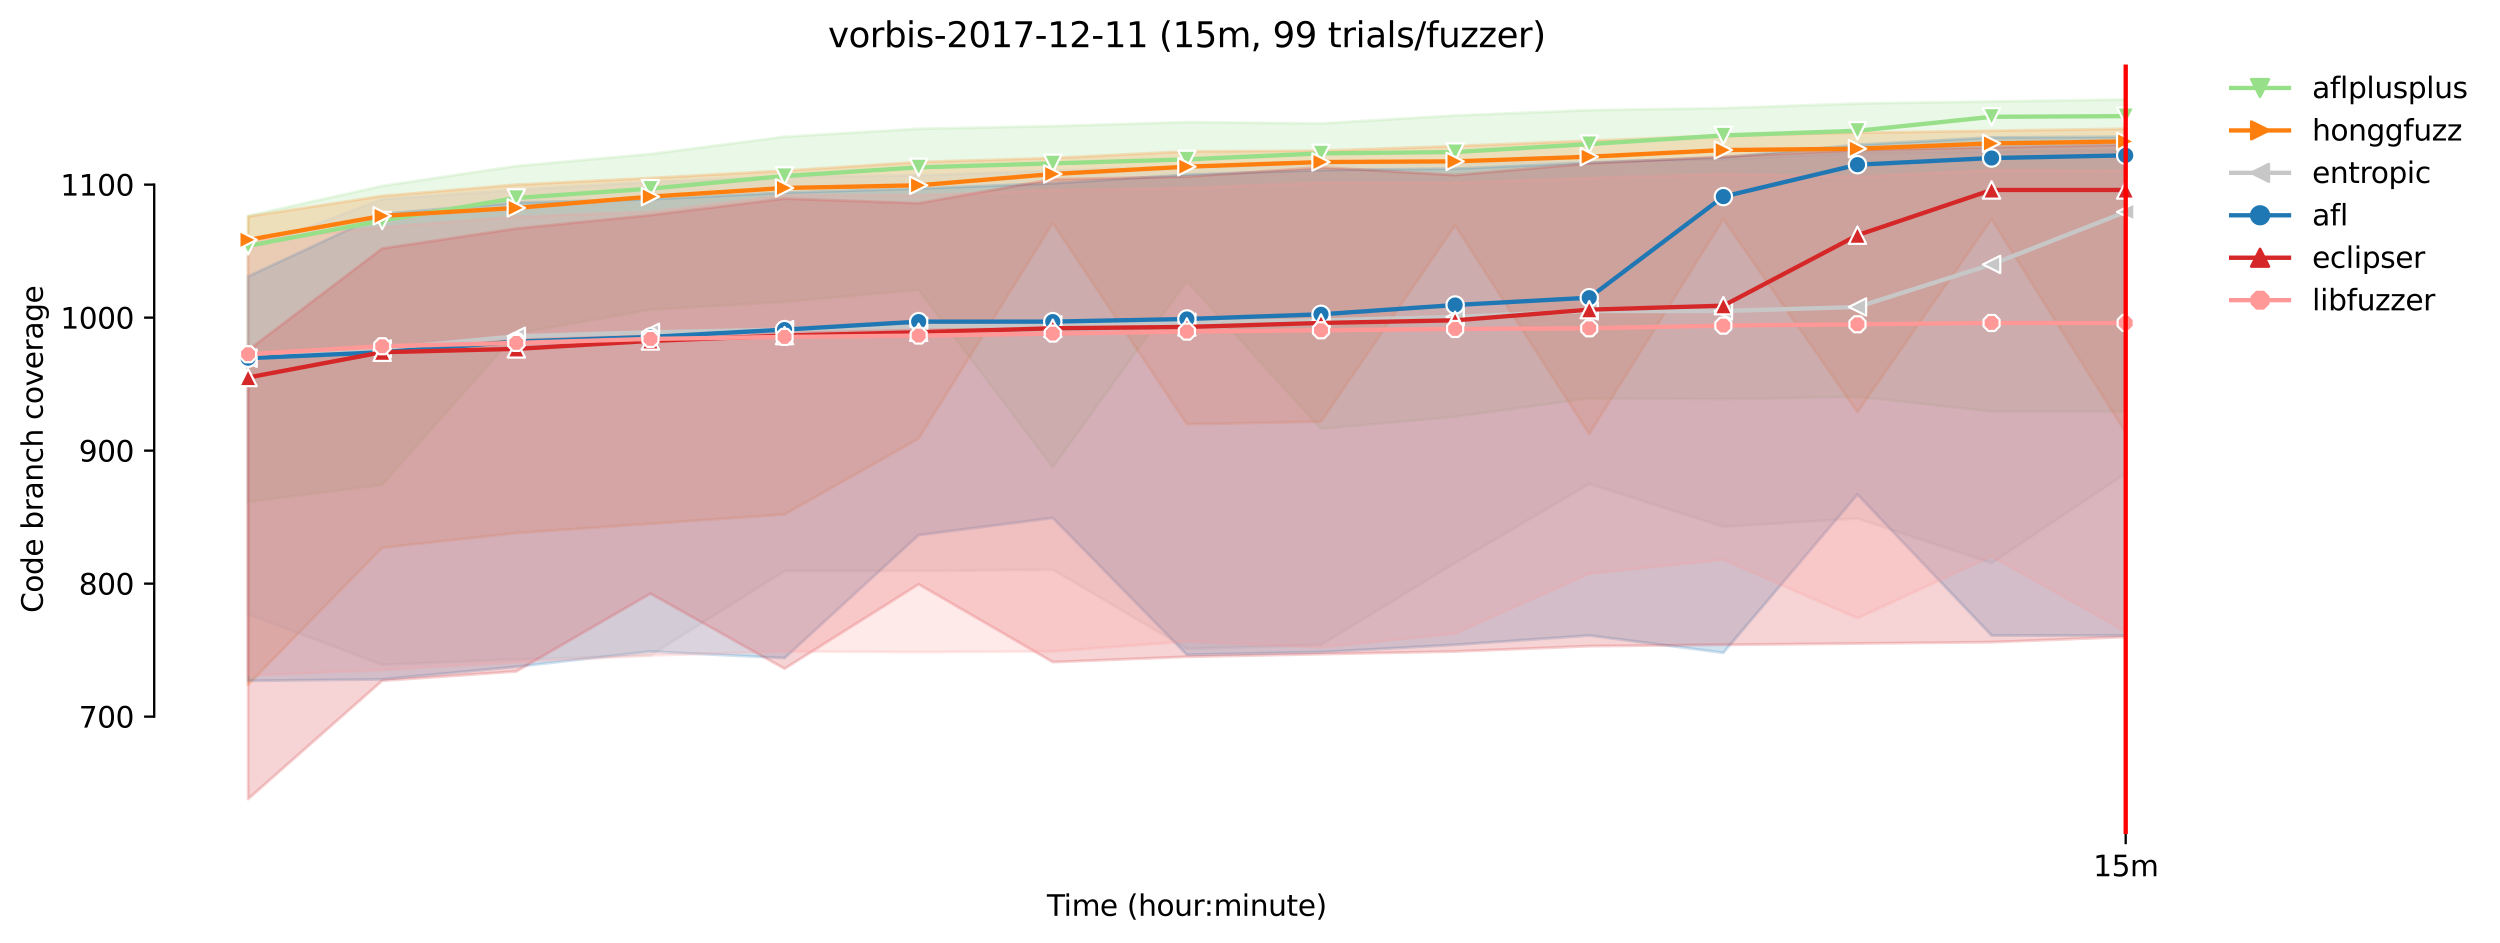 <?xml version="1.0" encoding="utf-8" standalone="no"?>
<!DOCTYPE svg PUBLIC "-//W3C//DTD SVG 1.1//EN"
  "http://www.w3.org/Graphics/SVG/1.1/DTD/svg11.dtd">
<svg height="325.986pt" version="1.1" viewBox="0 0 864.542 325.986" width="864.542pt" xmlns="http://www.w3.org/2000/svg" xmlns:xlink="http://www.w3.org/1999/xlink">
 <defs>
  <style type="text/css">*{stroke-linecap:butt;stroke-linejoin:round;}</style>
 </defs>
 <g id="figure_1">
  <g id="patch_1">
   <path d="M 0 325.986 
L 864.542 325.986 
L 864.542 0 
L 0 0 
z
" style="fill:#ffffff;"/>
  </g>
  <g id="axes_1">
   <g id="patch_2">
    <path d="M 53.328 288.43 
L 767.568 288.43 
L 767.568 22.318 
L 53.328 22.318 
z
" style="fill:#ffffff;"/>
   </g>
   <g id="PolyCollection_1">
    <defs>
     <path d="M 85.794 -251.335 
L 85.794 -152.445 
L 132.173 -158.424 
L 178.552 -210.706 
L 224.931 -218.904 
L 271.31 -221.664 
L 317.69 -225.803 
L 364.069 -164.403 
L 410.448 -228.793 
L 456.827 -177.701 
L 503.207 -181.875 
L 549.586 -188.222 
L 595.965 -187.963 
L 642.344 -188.779 
L 688.723 -183.72 
L 735.103 -183.72 
L 735.103 -291.572 
L 735.103 -291.572 
L 688.723 -290.888 
L 642.344 -290.192 
L 595.965 -288.583 
L 549.586 -287.893 
L 503.207 -286.053 
L 456.827 -283.294 
L 410.448 -283.754 
L 364.069 -282.374 
L 317.69 -281.454 
L 271.31 -278.694 
L 224.931 -272.715 
L 178.552 -268.576 
L 132.173 -261.677 
L 85.794 -251.335 
z
" id="mf3a2b32c6c" style="stroke:#98df8a;stroke-opacity:0.2;"/>
    </defs>
    <g clip-path="url(#pe1bb341160)">
     <use style="fill:#98df8a;fill-opacity:0.2;stroke:#98df8a;stroke-opacity:0.2;" x="0" xlink:href="#mf3a2b32c6c" y="325.986"/>
    </g>
   </g>
   <g id="PolyCollection_2">
    <defs>
     <path d="M 85.794 -251.099 
L 85.794 -89.206 
L 132.173 -136.578 
L 178.552 -141.637 
L 224.931 -144.857 
L 271.31 -148.076 
L 317.69 -174.292 
L 364.069 -248.799 
L 410.448 -179.265 
L 456.827 -180.167 
L 503.207 -248.046 
L 549.586 -175.901 
L 595.965 -250.179 
L 642.344 -183.49 
L 688.723 -250.179 
L 735.103 -176.361 
L 735.103 -281.454 
L 735.103 -281.454 
L 688.723 -280.77 
L 642.344 -280.074 
L 595.965 -279.154 
L 549.586 -277.315 
L 503.207 -275.475 
L 456.827 -273.865 
L 410.448 -273.635 
L 364.069 -271.341 
L 317.69 -269.956 
L 271.31 -266.972 
L 224.931 -264.437 
L 178.552 -262.137 
L 132.173 -258.228 
L 85.794 -251.099 
z
" id="ma5b1dfdbda" style="stroke:#ff7f0e;stroke-opacity:0.2;"/>
    </defs>
    <g clip-path="url(#pe1bb341160)">
     <use style="fill:#ff7f0e;fill-opacity:0.2;stroke:#ff7f0e;stroke-opacity:0.2;" x="0" xlink:href="#ma5b1dfdbda" y="325.986"/>
    </g>
   </g>
   <g id="PolyCollection_3">
    <defs>
     <path d="M 85.794 -239.601 
L 85.794 -113.576 
L 132.173 -96.105 
L 178.552 -97.944 
L 224.931 -99.324 
L 271.31 -128.529 
L 317.69 -128.529 
L 364.069 -128.989 
L 410.448 -101.624 
L 456.827 -103.003 
L 503.207 -131.289 
L 549.586 -158.654 
L 595.965 -143.845 
L 642.344 -146.696 
L 688.723 -131.289 
L 735.103 -162.242 
L 735.103 -274.095 
L 735.103 -274.095 
L 688.723 -273.635 
L 642.344 -273.181 
L 595.965 -270.876 
L 549.586 -270.427 
L 503.207 -269.496 
L 456.827 -269.737 
L 410.448 -268.576 
L 364.069 -266.989 
L 317.69 -265.357 
L 271.31 -264.897 
L 224.931 -263.057 
L 178.552 -260.297 
L 132.173 -257.078 
L 85.794 -239.601 
z
" id="m44fd3ae2b3" style="stroke:#c7c7c7;stroke-opacity:0.2;"/>
    </defs>
    <g clip-path="url(#pe1bb341160)">
     <use style="fill:#c7c7c7;fill-opacity:0.2;stroke:#c7c7c7;stroke-opacity:0.2;" x="0" xlink:href="#m44fd3ae2b3" y="325.986"/>
    </g>
   </g>
   <g id="PolyCollection_4">
    <defs>
     <path d="M 85.794 -230.402 
L 85.794 -90.551 
L 132.173 -91.045 
L 178.552 -95.415 
L 224.931 -100.704 
L 271.31 -98.404 
L 317.69 -140.947 
L 364.069 -146.869 
L 410.448 -99.554 
L 456.827 -100.474 
L 503.207 -103.003 
L 549.586 -106.223 
L 595.965 -100.244 
L 642.344 -154.975 
L 688.723 -106.223 
L 735.103 -106.223 
L 735.103 -278.694 
L 735.103 -278.694 
L 688.723 -278.464 
L 642.344 -275.935 
L 595.965 -271.566 
L 549.586 -269.726 
L 503.207 -267.656 
L 456.827 -267.196 
L 410.448 -265.587 
L 364.069 -262.597 
L 317.69 -260.763 
L 271.31 -259.378 
L 224.931 -257.078 
L 178.552 -255.928 
L 132.173 -252.019 
L 85.794 -230.402 
z
" id="ma1d139163c" style="stroke:#1f77b4;stroke-opacity:0.2;"/>
    </defs>
    <g clip-path="url(#pe1bb341160)">
     <use style="fill:#1f77b4;fill-opacity:0.2;stroke:#1f77b4;stroke-opacity:0.2;" x="0" xlink:href="#ma1d139163c" y="325.986"/>
    </g>
   </g>
   <g id="PolyCollection_5">
    <defs>
     <path d="M 85.794 -204.877 
L 85.794 -49.652 
L 132.173 -90.585 
L 178.552 -93.805 
L 224.931 -120.699 
L 271.31 -94.725 
L 317.69 -123.913 
L 364.069 -97.024 
L 410.448 -98.864 
L 456.827 -99.784 
L 503.207 -100.704 
L 549.586 -102.544 
L 595.965 -103.003 
L 642.344 -103.463 
L 688.723 -103.923 
L 735.103 -105.717 
L 735.103 -275.935 
L 735.103 -275.935 
L 688.723 -275.015 
L 642.344 -274.095 
L 595.965 -271.807 
L 549.586 -269.496 
L 503.207 -265.426 
L 456.827 -268.116 
L 410.448 -264.897 
L 364.069 -263.988 
L 317.69 -255.698 
L 271.31 -257.308 
L 224.931 -251.582 
L 178.552 -246.96 
L 132.173 -240.061 
L 85.794 -204.877 
z
" id="m0871e6862f" style="stroke:#d62728;stroke-opacity:0.2;"/>
    </defs>
    <g clip-path="url(#pe1bb341160)">
     <use style="fill:#d62728;fill-opacity:0.2;stroke:#d62728;stroke-opacity:0.2;" x="0" xlink:href="#m0871e6862f" y="325.986"/>
    </g>
   </g>
   <g id="PolyCollection_6">
    <defs>
     <path d="M 85.794 -242.82 
L 85.794 -92.425 
L 132.173 -94.265 
L 178.552 -97.024 
L 224.931 -99.324 
L 271.31 -100.687 
L 317.69 -100.474 
L 364.069 -100.704 
L 410.448 -104.153 
L 456.827 -102.084 
L 503.207 -106.913 
L 549.586 -127.609 
L 595.965 -132.439 
L 642.344 -112.202 
L 688.723 -133.588 
L 735.103 -107.603 
L 735.103 -266.966 
L 735.103 -266.966 
L 688.723 -267.202 
L 642.344 -264.897 
L 595.965 -265.817 
L 549.586 -264.437 
L 503.207 -262.827 
L 456.827 -262.827 
L 410.448 -260.987 
L 364.069 -260.297 
L 317.69 -258.463 
L 271.31 -258.458 
L 224.931 -252.709 
L 178.552 -251.099 
L 132.173 -247.42 
L 85.794 -242.82 
z
" id="m44ebba0567" style="stroke:#ff9896;stroke-opacity:0.2;"/>
    </defs>
    <g clip-path="url(#pe1bb341160)">
     <use style="fill:#ff9896;fill-opacity:0.2;stroke:#ff9896;stroke-opacity:0.2;" x="0" xlink:href="#m44ebba0567" y="325.986"/>
    </g>
   </g>
   <g id="matplotlib.axis_1">
    <g id="xtick_1">
     <g id="line2d_1">
      <defs>
       <path d="M 0 0 
L 0 3.5 
" id="m8e5552053b" style="stroke:#000000;stroke-width:0.8;"/>
      </defs>
      <g>
       <use style="stroke:#000000;stroke-width:0.8;" x="735.103" xlink:href="#m8e5552053b" y="288.43"/>
      </g>
     </g>
     <g id="text_1">
      <!-- 15m -->
      <g transform="translate(723.87 303.029)scale(0.1 -0.1)">
       <defs>
        <path d="M 794 531 
L 1825 531 
L 1825 4091 
L 703 3866 
L 703 4441 
L 1819 4666 
L 2450 4666 
L 2450 531 
L 3481 531 
L 3481 0 
L 794 0 
L 794 531 
z
" id="DejaVuSans-31" transform="scale(0.016)"/>
        <path d="M 691 4666 
L 3169 4666 
L 3169 4134 
L 1269 4134 
L 1269 2991 
Q 1406 3038 1543 3061 
Q 1681 3084 1819 3084 
Q 2600 3084 3056 2656 
Q 3513 2228 3513 1497 
Q 3513 744 3044 326 
Q 2575 -91 1722 -91 
Q 1428 -91 1123 -41 
Q 819 9 494 109 
L 494 744 
Q 775 591 1075 516 
Q 1375 441 1709 441 
Q 2250 441 2565 725 
Q 2881 1009 2881 1497 
Q 2881 1984 2565 2268 
Q 2250 2553 1709 2553 
Q 1456 2553 1204 2497 
Q 953 2441 691 2322 
L 691 4666 
z
" id="DejaVuSans-35" transform="scale(0.016)"/>
        <path d="M 3328 2828 
Q 3544 3216 3844 3400 
Q 4144 3584 4550 3584 
Q 5097 3584 5394 3201 
Q 5691 2819 5691 2113 
L 5691 0 
L 5113 0 
L 5113 2094 
Q 5113 2597 4934 2840 
Q 4756 3084 4391 3084 
Q 3944 3084 3684 2787 
Q 3425 2491 3425 1978 
L 3425 0 
L 2847 0 
L 2847 2094 
Q 2847 2600 2669 2842 
Q 2491 3084 2119 3084 
Q 1678 3084 1418 2786 
Q 1159 2488 1159 1978 
L 1159 0 
L 581 0 
L 581 3500 
L 1159 3500 
L 1159 2956 
Q 1356 3278 1631 3431 
Q 1906 3584 2284 3584 
Q 2666 3584 2933 3390 
Q 3200 3197 3328 2828 
z
" id="DejaVuSans-6d" transform="scale(0.016)"/>
       </defs>
       <use xlink:href="#DejaVuSans-31"/>
       <use x="63.623" xlink:href="#DejaVuSans-35"/>
       <use x="127.246" xlink:href="#DejaVuSans-6d"/>
      </g>
     </g>
    </g>
    <g id="text_2">
     <!-- Time (hour:minute) -->
     <g transform="translate(362.041 316.707)scale(0.1 -0.1)">
      <defs>
       <path d="M -19 4666 
L 3928 4666 
L 3928 4134 
L 2272 4134 
L 2272 0 
L 1638 0 
L 1638 4134 
L -19 4134 
L -19 4666 
z
" id="DejaVuSans-54" transform="scale(0.016)"/>
       <path d="M 603 3500 
L 1178 3500 
L 1178 0 
L 603 0 
L 603 3500 
z
M 603 4863 
L 1178 4863 
L 1178 4134 
L 603 4134 
L 603 4863 
z
" id="DejaVuSans-69" transform="scale(0.016)"/>
       <path d="M 3597 1894 
L 3597 1613 
L 953 1613 
Q 991 1019 1311 708 
Q 1631 397 2203 397 
Q 2534 397 2845 478 
Q 3156 559 3463 722 
L 3463 178 
Q 3153 47 2828 -22 
Q 2503 -91 2169 -91 
Q 1331 -91 842 396 
Q 353 884 353 1716 
Q 353 2575 817 3079 
Q 1281 3584 2069 3584 
Q 2775 3584 3186 3129 
Q 3597 2675 3597 1894 
z
M 3022 2063 
Q 3016 2534 2758 2815 
Q 2500 3097 2075 3097 
Q 1594 3097 1305 2825 
Q 1016 2553 972 2059 
L 3022 2063 
z
" id="DejaVuSans-65" transform="scale(0.016)"/>
       <path id="DejaVuSans-20" transform="scale(0.016)"/>
       <path d="M 1984 4856 
Q 1566 4138 1362 3434 
Q 1159 2731 1159 2009 
Q 1159 1288 1364 580 
Q 1569 -128 1984 -844 
L 1484 -844 
Q 1016 -109 783 600 
Q 550 1309 550 2009 
Q 550 2706 781 3412 
Q 1013 4119 1484 4856 
L 1984 4856 
z
" id="DejaVuSans-28" transform="scale(0.016)"/>
       <path d="M 3513 2113 
L 3513 0 
L 2938 0 
L 2938 2094 
Q 2938 2591 2744 2837 
Q 2550 3084 2163 3084 
Q 1697 3084 1428 2787 
Q 1159 2491 1159 1978 
L 1159 0 
L 581 0 
L 581 4863 
L 1159 4863 
L 1159 2956 
Q 1366 3272 1645 3428 
Q 1925 3584 2291 3584 
Q 2894 3584 3203 3211 
Q 3513 2838 3513 2113 
z
" id="DejaVuSans-68" transform="scale(0.016)"/>
       <path d="M 1959 3097 
Q 1497 3097 1228 2736 
Q 959 2375 959 1747 
Q 959 1119 1226 758 
Q 1494 397 1959 397 
Q 2419 397 2687 759 
Q 2956 1122 2956 1747 
Q 2956 2369 2687 2733 
Q 2419 3097 1959 3097 
z
M 1959 3584 
Q 2709 3584 3137 3096 
Q 3566 2609 3566 1747 
Q 3566 888 3137 398 
Q 2709 -91 1959 -91 
Q 1206 -91 779 398 
Q 353 888 353 1747 
Q 353 2609 779 3096 
Q 1206 3584 1959 3584 
z
" id="DejaVuSans-6f" transform="scale(0.016)"/>
       <path d="M 544 1381 
L 544 3500 
L 1119 3500 
L 1119 1403 
Q 1119 906 1312 657 
Q 1506 409 1894 409 
Q 2359 409 2629 706 
Q 2900 1003 2900 1516 
L 2900 3500 
L 3475 3500 
L 3475 0 
L 2900 0 
L 2900 538 
Q 2691 219 2414 64 
Q 2138 -91 1772 -91 
Q 1169 -91 856 284 
Q 544 659 544 1381 
z
M 1991 3584 
L 1991 3584 
z
" id="DejaVuSans-75" transform="scale(0.016)"/>
       <path d="M 2631 2963 
Q 2534 3019 2420 3045 
Q 2306 3072 2169 3072 
Q 1681 3072 1420 2755 
Q 1159 2438 1159 1844 
L 1159 0 
L 581 0 
L 581 3500 
L 1159 3500 
L 1159 2956 
Q 1341 3275 1631 3429 
Q 1922 3584 2338 3584 
Q 2397 3584 2469 3576 
Q 2541 3569 2628 3553 
L 2631 2963 
z
" id="DejaVuSans-72" transform="scale(0.016)"/>
       <path d="M 750 794 
L 1409 794 
L 1409 0 
L 750 0 
L 750 794 
z
M 750 3309 
L 1409 3309 
L 1409 2516 
L 750 2516 
L 750 3309 
z
" id="DejaVuSans-3a" transform="scale(0.016)"/>
       <path d="M 3513 2113 
L 3513 0 
L 2938 0 
L 2938 2094 
Q 2938 2591 2744 2837 
Q 2550 3084 2163 3084 
Q 1697 3084 1428 2787 
Q 1159 2491 1159 1978 
L 1159 0 
L 581 0 
L 581 3500 
L 1159 3500 
L 1159 2956 
Q 1366 3272 1645 3428 
Q 1925 3584 2291 3584 
Q 2894 3584 3203 3211 
Q 3513 2838 3513 2113 
z
" id="DejaVuSans-6e" transform="scale(0.016)"/>
       <path d="M 1172 4494 
L 1172 3500 
L 2356 3500 
L 2356 3053 
L 1172 3053 
L 1172 1153 
Q 1172 725 1289 603 
Q 1406 481 1766 481 
L 2356 481 
L 2356 0 
L 1766 0 
Q 1100 0 847 248 
Q 594 497 594 1153 
L 594 3053 
L 172 3053 
L 172 3500 
L 594 3500 
L 594 4494 
L 1172 4494 
z
" id="DejaVuSans-74" transform="scale(0.016)"/>
       <path d="M 513 4856 
L 1013 4856 
Q 1481 4119 1714 3412 
Q 1947 2706 1947 2009 
Q 1947 1309 1714 600 
Q 1481 -109 1013 -844 
L 513 -844 
Q 928 -128 1133 580 
Q 1338 1288 1338 2009 
Q 1338 2731 1133 3434 
Q 928 4138 513 4856 
z
" id="DejaVuSans-29" transform="scale(0.016)"/>
      </defs>
      <use xlink:href="#DejaVuSans-54"/>
      <use x="57.959" xlink:href="#DejaVuSans-69"/>
      <use x="85.742" xlink:href="#DejaVuSans-6d"/>
      <use x="183.154" xlink:href="#DejaVuSans-65"/>
      <use x="244.678" xlink:href="#DejaVuSans-20"/>
      <use x="276.465" xlink:href="#DejaVuSans-28"/>
      <use x="315.479" xlink:href="#DejaVuSans-68"/>
      <use x="378.857" xlink:href="#DejaVuSans-6f"/>
      <use x="440.039" xlink:href="#DejaVuSans-75"/>
      <use x="503.418" xlink:href="#DejaVuSans-72"/>
      <use x="542.781" xlink:href="#DejaVuSans-3a"/>
      <use x="576.473" xlink:href="#DejaVuSans-6d"/>
      <use x="673.885" xlink:href="#DejaVuSans-69"/>
      <use x="701.668" xlink:href="#DejaVuSans-6e"/>
      <use x="765.047" xlink:href="#DejaVuSans-75"/>
      <use x="828.426" xlink:href="#DejaVuSans-74"/>
      <use x="867.635" xlink:href="#DejaVuSans-65"/>
      <use x="929.158" xlink:href="#DejaVuSans-29"/>
     </g>
    </g>
   </g>
   <g id="matplotlib.axis_2">
    <g id="ytick_1">
     <g id="line2d_2">
      <defs>
       <path d="M 0 0 
L -3.5 0 
" id="mb75787a43d" style="stroke:#000000;stroke-width:0.8;"/>
      </defs>
      <g>
       <use style="stroke:#000000;stroke-width:0.8;" x="53.328" xlink:href="#mb75787a43d" y="247.819"/>
      </g>
     </g>
     <g id="text_3">
      <!-- 700 -->
      <g transform="translate(27.241 251.618)scale(0.1 -0.1)">
       <defs>
        <path d="M 525 4666 
L 3525 4666 
L 3525 4397 
L 1831 0 
L 1172 0 
L 2766 4134 
L 525 4134 
L 525 4666 
z
" id="DejaVuSans-37" transform="scale(0.016)"/>
        <path d="M 2034 4250 
Q 1547 4250 1301 3770 
Q 1056 3291 1056 2328 
Q 1056 1369 1301 889 
Q 1547 409 2034 409 
Q 2525 409 2770 889 
Q 3016 1369 3016 2328 
Q 3016 3291 2770 3770 
Q 2525 4250 2034 4250 
z
M 2034 4750 
Q 2819 4750 3233 4129 
Q 3647 3509 3647 2328 
Q 3647 1150 3233 529 
Q 2819 -91 2034 -91 
Q 1250 -91 836 529 
Q 422 1150 422 2328 
Q 422 3509 836 4129 
Q 1250 4750 2034 4750 
z
" id="DejaVuSans-30" transform="scale(0.016)"/>
       </defs>
       <use xlink:href="#DejaVuSans-37"/>
       <use x="63.623" xlink:href="#DejaVuSans-30"/>
       <use x="127.246" xlink:href="#DejaVuSans-30"/>
      </g>
     </g>
    </g>
    <g id="ytick_2">
     <g id="line2d_3">
      <g>
       <use style="stroke:#000000;stroke-width:0.8;" x="53.328" xlink:href="#mb75787a43d" y="201.826"/>
      </g>
     </g>
     <g id="text_4">
      <!-- 800 -->
      <g transform="translate(27.241 205.626)scale(0.1 -0.1)">
       <defs>
        <path d="M 2034 2216 
Q 1584 2216 1326 1975 
Q 1069 1734 1069 1313 
Q 1069 891 1326 650 
Q 1584 409 2034 409 
Q 2484 409 2743 651 
Q 3003 894 3003 1313 
Q 3003 1734 2745 1975 
Q 2488 2216 2034 2216 
z
M 1403 2484 
Q 997 2584 770 2862 
Q 544 3141 544 3541 
Q 544 4100 942 4425 
Q 1341 4750 2034 4750 
Q 2731 4750 3128 4425 
Q 3525 4100 3525 3541 
Q 3525 3141 3298 2862 
Q 3072 2584 2669 2484 
Q 3125 2378 3379 2068 
Q 3634 1759 3634 1313 
Q 3634 634 3220 271 
Q 2806 -91 2034 -91 
Q 1263 -91 848 271 
Q 434 634 434 1313 
Q 434 1759 690 2068 
Q 947 2378 1403 2484 
z
M 1172 3481 
Q 1172 3119 1398 2916 
Q 1625 2713 2034 2713 
Q 2441 2713 2670 2916 
Q 2900 3119 2900 3481 
Q 2900 3844 2670 4047 
Q 2441 4250 2034 4250 
Q 1625 4250 1398 4047 
Q 1172 3844 1172 3481 
z
" id="DejaVuSans-38" transform="scale(0.016)"/>
       </defs>
       <use xlink:href="#DejaVuSans-38"/>
       <use x="63.623" xlink:href="#DejaVuSans-30"/>
       <use x="127.246" xlink:href="#DejaVuSans-30"/>
      </g>
     </g>
    </g>
    <g id="ytick_3">
     <g id="line2d_4">
      <g>
       <use style="stroke:#000000;stroke-width:0.8;" x="53.328" xlink:href="#mb75787a43d" y="155.834"/>
      </g>
     </g>
     <g id="text_5">
      <!-- 900 -->
      <g transform="translate(27.241 159.633)scale(0.1 -0.1)">
       <defs>
        <path d="M 703 97 
L 703 672 
Q 941 559 1184 500 
Q 1428 441 1663 441 
Q 2288 441 2617 861 
Q 2947 1281 2994 2138 
Q 2813 1869 2534 1725 
Q 2256 1581 1919 1581 
Q 1219 1581 811 2004 
Q 403 2428 403 3163 
Q 403 3881 828 4315 
Q 1253 4750 1959 4750 
Q 2769 4750 3195 4129 
Q 3622 3509 3622 2328 
Q 3622 1225 3098 567 
Q 2575 -91 1691 -91 
Q 1453 -91 1209 -44 
Q 966 3 703 97 
z
M 1959 2075 
Q 2384 2075 2632 2365 
Q 2881 2656 2881 3163 
Q 2881 3666 2632 3958 
Q 2384 4250 1959 4250 
Q 1534 4250 1286 3958 
Q 1038 3666 1038 3163 
Q 1038 2656 1286 2365 
Q 1534 2075 1959 2075 
z
" id="DejaVuSans-39" transform="scale(0.016)"/>
       </defs>
       <use xlink:href="#DejaVuSans-39"/>
       <use x="63.623" xlink:href="#DejaVuSans-30"/>
       <use x="127.246" xlink:href="#DejaVuSans-30"/>
      </g>
     </g>
    </g>
    <g id="ytick_4">
     <g id="line2d_5">
      <g>
       <use style="stroke:#000000;stroke-width:0.8;" x="53.328" xlink:href="#mb75787a43d" y="109.842"/>
      </g>
     </g>
     <g id="text_6">
      <!-- 1000 -->
      <g transform="translate(20.878 113.641)scale(0.1 -0.1)">
       <use xlink:href="#DejaVuSans-31"/>
       <use x="63.623" xlink:href="#DejaVuSans-30"/>
       <use x="127.246" xlink:href="#DejaVuSans-30"/>
       <use x="190.869" xlink:href="#DejaVuSans-30"/>
      </g>
     </g>
    </g>
    <g id="ytick_5">
     <g id="line2d_6">
      <g>
       <use style="stroke:#000000;stroke-width:0.8;" x="53.328" xlink:href="#mb75787a43d" y="63.849"/>
      </g>
     </g>
     <g id="text_7">
      <!-- 1100 -->
      <g transform="translate(20.878 67.648)scale(0.1 -0.1)">
       <use xlink:href="#DejaVuSans-31"/>
       <use x="63.623" xlink:href="#DejaVuSans-31"/>
       <use x="127.246" xlink:href="#DejaVuSans-30"/>
       <use x="190.869" xlink:href="#DejaVuSans-30"/>
      </g>
     </g>
    </g>
    <g id="text_8">
     <!-- Code branch coverage -->
     <g transform="translate(14.798 211.949)rotate(-90)scale(0.1 -0.1)">
      <defs>
       <path d="M 4122 4306 
L 4122 3641 
Q 3803 3938 3442 4084 
Q 3081 4231 2675 4231 
Q 1875 4231 1450 3742 
Q 1025 3253 1025 2328 
Q 1025 1406 1450 917 
Q 1875 428 2675 428 
Q 3081 428 3442 575 
Q 3803 722 4122 1019 
L 4122 359 
Q 3791 134 3420 21 
Q 3050 -91 2638 -91 
Q 1578 -91 968 557 
Q 359 1206 359 2328 
Q 359 3453 968 4101 
Q 1578 4750 2638 4750 
Q 3056 4750 3426 4639 
Q 3797 4528 4122 4306 
z
" id="DejaVuSans-43" transform="scale(0.016)"/>
       <path d="M 2906 2969 
L 2906 4863 
L 3481 4863 
L 3481 0 
L 2906 0 
L 2906 525 
Q 2725 213 2448 61 
Q 2172 -91 1784 -91 
Q 1150 -91 751 415 
Q 353 922 353 1747 
Q 353 2572 751 3078 
Q 1150 3584 1784 3584 
Q 2172 3584 2448 3432 
Q 2725 3281 2906 2969 
z
M 947 1747 
Q 947 1113 1208 752 
Q 1469 391 1925 391 
Q 2381 391 2643 752 
Q 2906 1113 2906 1747 
Q 2906 2381 2643 2742 
Q 2381 3103 1925 3103 
Q 1469 3103 1208 2742 
Q 947 2381 947 1747 
z
" id="DejaVuSans-64" transform="scale(0.016)"/>
       <path d="M 3116 1747 
Q 3116 2381 2855 2742 
Q 2594 3103 2138 3103 
Q 1681 3103 1420 2742 
Q 1159 2381 1159 1747 
Q 1159 1113 1420 752 
Q 1681 391 2138 391 
Q 2594 391 2855 752 
Q 3116 1113 3116 1747 
z
M 1159 2969 
Q 1341 3281 1617 3432 
Q 1894 3584 2278 3584 
Q 2916 3584 3314 3078 
Q 3713 2572 3713 1747 
Q 3713 922 3314 415 
Q 2916 -91 2278 -91 
Q 1894 -91 1617 61 
Q 1341 213 1159 525 
L 1159 0 
L 581 0 
L 581 4863 
L 1159 4863 
L 1159 2969 
z
" id="DejaVuSans-62" transform="scale(0.016)"/>
       <path d="M 2194 1759 
Q 1497 1759 1228 1600 
Q 959 1441 959 1056 
Q 959 750 1161 570 
Q 1363 391 1709 391 
Q 2188 391 2477 730 
Q 2766 1069 2766 1631 
L 2766 1759 
L 2194 1759 
z
M 3341 1997 
L 3341 0 
L 2766 0 
L 2766 531 
Q 2569 213 2275 61 
Q 1981 -91 1556 -91 
Q 1019 -91 701 211 
Q 384 513 384 1019 
Q 384 1609 779 1909 
Q 1175 2209 1959 2209 
L 2766 2209 
L 2766 2266 
Q 2766 2663 2505 2880 
Q 2244 3097 1772 3097 
Q 1472 3097 1187 3025 
Q 903 2953 641 2809 
L 641 3341 
Q 956 3463 1253 3523 
Q 1550 3584 1831 3584 
Q 2591 3584 2966 3190 
Q 3341 2797 3341 1997 
z
" id="DejaVuSans-61" transform="scale(0.016)"/>
       <path d="M 3122 3366 
L 3122 2828 
Q 2878 2963 2633 3030 
Q 2388 3097 2138 3097 
Q 1578 3097 1268 2742 
Q 959 2388 959 1747 
Q 959 1106 1268 751 
Q 1578 397 2138 397 
Q 2388 397 2633 464 
Q 2878 531 3122 666 
L 3122 134 
Q 2881 22 2623 -34 
Q 2366 -91 2075 -91 
Q 1284 -91 818 406 
Q 353 903 353 1747 
Q 353 2603 823 3093 
Q 1294 3584 2113 3584 
Q 2378 3584 2631 3529 
Q 2884 3475 3122 3366 
z
" id="DejaVuSans-63" transform="scale(0.016)"/>
       <path d="M 191 3500 
L 800 3500 
L 1894 563 
L 2988 3500 
L 3597 3500 
L 2284 0 
L 1503 0 
L 191 3500 
z
" id="DejaVuSans-76" transform="scale(0.016)"/>
       <path d="M 2906 1791 
Q 2906 2416 2648 2759 
Q 2391 3103 1925 3103 
Q 1463 3103 1205 2759 
Q 947 2416 947 1791 
Q 947 1169 1205 825 
Q 1463 481 1925 481 
Q 2391 481 2648 825 
Q 2906 1169 2906 1791 
z
M 3481 434 
Q 3481 -459 3084 -895 
Q 2688 -1331 1869 -1331 
Q 1566 -1331 1297 -1286 
Q 1028 -1241 775 -1147 
L 775 -588 
Q 1028 -725 1275 -790 
Q 1522 -856 1778 -856 
Q 2344 -856 2625 -561 
Q 2906 -266 2906 331 
L 2906 616 
Q 2728 306 2450 153 
Q 2172 0 1784 0 
Q 1141 0 747 490 
Q 353 981 353 1791 
Q 353 2603 747 3093 
Q 1141 3584 1784 3584 
Q 2172 3584 2450 3431 
Q 2728 3278 2906 2969 
L 2906 3500 
L 3481 3500 
L 3481 434 
z
" id="DejaVuSans-67" transform="scale(0.016)"/>
      </defs>
      <use xlink:href="#DejaVuSans-43"/>
      <use x="69.824" xlink:href="#DejaVuSans-6f"/>
      <use x="131.006" xlink:href="#DejaVuSans-64"/>
      <use x="194.482" xlink:href="#DejaVuSans-65"/>
      <use x="256.006" xlink:href="#DejaVuSans-20"/>
      <use x="287.793" xlink:href="#DejaVuSans-62"/>
      <use x="351.27" xlink:href="#DejaVuSans-72"/>
      <use x="392.383" xlink:href="#DejaVuSans-61"/>
      <use x="453.662" xlink:href="#DejaVuSans-6e"/>
      <use x="517.041" xlink:href="#DejaVuSans-63"/>
      <use x="572.021" xlink:href="#DejaVuSans-68"/>
      <use x="635.4" xlink:href="#DejaVuSans-20"/>
      <use x="667.188" xlink:href="#DejaVuSans-63"/>
      <use x="722.168" xlink:href="#DejaVuSans-6f"/>
      <use x="783.35" xlink:href="#DejaVuSans-76"/>
      <use x="842.529" xlink:href="#DejaVuSans-65"/>
      <use x="904.053" xlink:href="#DejaVuSans-72"/>
      <use x="945.166" xlink:href="#DejaVuSans-61"/>
      <use x="1006.445" xlink:href="#DejaVuSans-67"/>
      <use x="1069.922" xlink:href="#DejaVuSans-65"/>
     </g>
    </g>
   </g>
   <g id="line2d_7">
    <path clip-path="url(#pe1bb341160)" d="M 85.794 85.006 
L 132.173 76.267 
L 178.552 68.448 
L 224.931 65.229 
L 271.31 60.86 
L 317.69 57.87 
L 364.069 56.49 
L 410.448 55.111 
L 456.827 53.041 
L 503.207 52.581 
L 549.586 49.822 
L 595.965 46.832 
L 642.344 45.222 
L 688.723 40.393 
L 735.103 40.163 
" style="fill:none;stroke:#98df8a;stroke-linecap:square;stroke-width:1.5;"/>
    <defs>
     <path d="M -0 3 
L 3 -3 
L -3 -3 
z
" id="m4b438c96a9" style="stroke:#ffffff;stroke-linejoin:miter;stroke-width:0.75;"/>
    </defs>
    <g clip-path="url(#pe1bb341160)">
     <use style="fill:#98df8a;stroke:#ffffff;stroke-linejoin:miter;stroke-width:0.75;" x="85.794" xlink:href="#m4b438c96a9" y="85.006"/>
     <use style="fill:#98df8a;stroke:#ffffff;stroke-linejoin:miter;stroke-width:0.75;" x="132.173" xlink:href="#m4b438c96a9" y="76.267"/>
     <use style="fill:#98df8a;stroke:#ffffff;stroke-linejoin:miter;stroke-width:0.75;" x="178.552" xlink:href="#m4b438c96a9" y="68.448"/>
     <use style="fill:#98df8a;stroke:#ffffff;stroke-linejoin:miter;stroke-width:0.75;" x="224.931" xlink:href="#m4b438c96a9" y="65.229"/>
     <use style="fill:#98df8a;stroke:#ffffff;stroke-linejoin:miter;stroke-width:0.75;" x="271.31" xlink:href="#m4b438c96a9" y="60.86"/>
     <use style="fill:#98df8a;stroke:#ffffff;stroke-linejoin:miter;stroke-width:0.75;" x="317.69" xlink:href="#m4b438c96a9" y="57.87"/>
     <use style="fill:#98df8a;stroke:#ffffff;stroke-linejoin:miter;stroke-width:0.75;" x="364.069" xlink:href="#m4b438c96a9" y="56.49"/>
     <use style="fill:#98df8a;stroke:#ffffff;stroke-linejoin:miter;stroke-width:0.75;" x="410.448" xlink:href="#m4b438c96a9" y="55.111"/>
     <use style="fill:#98df8a;stroke:#ffffff;stroke-linejoin:miter;stroke-width:0.75;" x="456.827" xlink:href="#m4b438c96a9" y="53.041"/>
     <use style="fill:#98df8a;stroke:#ffffff;stroke-linejoin:miter;stroke-width:0.75;" x="503.207" xlink:href="#m4b438c96a9" y="52.581"/>
     <use style="fill:#98df8a;stroke:#ffffff;stroke-linejoin:miter;stroke-width:0.75;" x="549.586" xlink:href="#m4b438c96a9" y="49.822"/>
     <use style="fill:#98df8a;stroke:#ffffff;stroke-linejoin:miter;stroke-width:0.75;" x="595.965" xlink:href="#m4b438c96a9" y="46.832"/>
     <use style="fill:#98df8a;stroke:#ffffff;stroke-linejoin:miter;stroke-width:0.75;" x="642.344" xlink:href="#m4b438c96a9" y="45.222"/>
     <use style="fill:#98df8a;stroke:#ffffff;stroke-linejoin:miter;stroke-width:0.75;" x="688.723" xlink:href="#m4b438c96a9" y="40.393"/>
     <use style="fill:#98df8a;stroke:#ffffff;stroke-linejoin:miter;stroke-width:0.75;" x="735.103" xlink:href="#m4b438c96a9" y="40.163"/>
    </g>
   </g>
   <g id="line2d_8">
    <path clip-path="url(#pe1bb341160)" d="M 85.794 82.936 
L 132.173 74.657 
L 178.552 71.898 
L 224.931 67.989 
L 271.31 64.999 
L 317.69 64.079 
L 364.069 60.17 
L 410.448 57.64 
L 456.827 56.031 
L 503.207 55.801 
L 549.586 54.191 
L 595.965 51.891 
L 642.344 51.431 
L 688.723 49.592 
L 735.103 48.902 
" style="fill:none;stroke:#ff7f0e;stroke-linecap:square;stroke-width:1.5;"/>
    <defs>
     <path d="M 3 0 
L -3 -3 
L -3 3 
z
" id="m8ef4d7fd06" style="stroke:#ffffff;stroke-linejoin:miter;stroke-width:0.75;"/>
    </defs>
    <g clip-path="url(#pe1bb341160)">
     <use style="fill:#ff7f0e;stroke:#ffffff;stroke-linejoin:miter;stroke-width:0.75;" x="85.794" xlink:href="#m8ef4d7fd06" y="82.936"/>
     <use style="fill:#ff7f0e;stroke:#ffffff;stroke-linejoin:miter;stroke-width:0.75;" x="132.173" xlink:href="#m8ef4d7fd06" y="74.657"/>
     <use style="fill:#ff7f0e;stroke:#ffffff;stroke-linejoin:miter;stroke-width:0.75;" x="178.552" xlink:href="#m8ef4d7fd06" y="71.898"/>
     <use style="fill:#ff7f0e;stroke:#ffffff;stroke-linejoin:miter;stroke-width:0.75;" x="224.931" xlink:href="#m8ef4d7fd06" y="67.989"/>
     <use style="fill:#ff7f0e;stroke:#ffffff;stroke-linejoin:miter;stroke-width:0.75;" x="271.31" xlink:href="#m8ef4d7fd06" y="64.999"/>
     <use style="fill:#ff7f0e;stroke:#ffffff;stroke-linejoin:miter;stroke-width:0.75;" x="317.69" xlink:href="#m8ef4d7fd06" y="64.079"/>
     <use style="fill:#ff7f0e;stroke:#ffffff;stroke-linejoin:miter;stroke-width:0.75;" x="364.069" xlink:href="#m8ef4d7fd06" y="60.17"/>
     <use style="fill:#ff7f0e;stroke:#ffffff;stroke-linejoin:miter;stroke-width:0.75;" x="410.448" xlink:href="#m8ef4d7fd06" y="57.64"/>
     <use style="fill:#ff7f0e;stroke:#ffffff;stroke-linejoin:miter;stroke-width:0.75;" x="456.827" xlink:href="#m8ef4d7fd06" y="56.031"/>
     <use style="fill:#ff7f0e;stroke:#ffffff;stroke-linejoin:miter;stroke-width:0.75;" x="503.207" xlink:href="#m8ef4d7fd06" y="55.801"/>
     <use style="fill:#ff7f0e;stroke:#ffffff;stroke-linejoin:miter;stroke-width:0.75;" x="549.586" xlink:href="#m8ef4d7fd06" y="54.191"/>
     <use style="fill:#ff7f0e;stroke:#ffffff;stroke-linejoin:miter;stroke-width:0.75;" x="595.965" xlink:href="#m8ef4d7fd06" y="51.891"/>
     <use style="fill:#ff7f0e;stroke:#ffffff;stroke-linejoin:miter;stroke-width:0.75;" x="642.344" xlink:href="#m8ef4d7fd06" y="51.431"/>
     <use style="fill:#ff7f0e;stroke:#ffffff;stroke-linejoin:miter;stroke-width:0.75;" x="688.723" xlink:href="#m8ef4d7fd06" y="49.592"/>
     <use style="fill:#ff7f0e;stroke:#ffffff;stroke-linejoin:miter;stroke-width:0.75;" x="735.103" xlink:href="#m8ef4d7fd06" y="48.902"/>
    </g>
   </g>
   <g id="line2d_9">
    <path clip-path="url(#pe1bb341160)" d="M 85.794 123.869 
L 132.173 120.65 
L 178.552 116.281 
L 224.931 114.901 
L 271.31 113.981 
L 317.69 112.831 
L 364.069 112.371 
L 410.448 111.451 
L 456.827 110.762 
L 503.207 109.612 
L 549.586 107.542 
L 595.965 107.542 
L 642.344 106.162 
L 688.723 91.445 
L 735.103 73.278 
" style="fill:none;stroke:#c7c7c7;stroke-linecap:square;stroke-width:1.5;"/>
    <defs>
     <path d="M -3 -0 
L 3 3 
L 3 -3 
z
" id="mc89d18e1ad" style="stroke:#ffffff;stroke-linejoin:miter;stroke-width:0.75;"/>
    </defs>
    <g clip-path="url(#pe1bb341160)">
     <use style="fill:#c7c7c7;stroke:#ffffff;stroke-linejoin:miter;stroke-width:0.75;" x="85.794" xlink:href="#mc89d18e1ad" y="123.869"/>
     <use style="fill:#c7c7c7;stroke:#ffffff;stroke-linejoin:miter;stroke-width:0.75;" x="132.173" xlink:href="#mc89d18e1ad" y="120.65"/>
     <use style="fill:#c7c7c7;stroke:#ffffff;stroke-linejoin:miter;stroke-width:0.75;" x="178.552" xlink:href="#mc89d18e1ad" y="116.281"/>
     <use style="fill:#c7c7c7;stroke:#ffffff;stroke-linejoin:miter;stroke-width:0.75;" x="224.931" xlink:href="#mc89d18e1ad" y="114.901"/>
     <use style="fill:#c7c7c7;stroke:#ffffff;stroke-linejoin:miter;stroke-width:0.75;" x="271.31" xlink:href="#mc89d18e1ad" y="113.981"/>
     <use style="fill:#c7c7c7;stroke:#ffffff;stroke-linejoin:miter;stroke-width:0.75;" x="317.69" xlink:href="#mc89d18e1ad" y="112.831"/>
     <use style="fill:#c7c7c7;stroke:#ffffff;stroke-linejoin:miter;stroke-width:0.75;" x="364.069" xlink:href="#mc89d18e1ad" y="112.371"/>
     <use style="fill:#c7c7c7;stroke:#ffffff;stroke-linejoin:miter;stroke-width:0.75;" x="410.448" xlink:href="#mc89d18e1ad" y="111.451"/>
     <use style="fill:#c7c7c7;stroke:#ffffff;stroke-linejoin:miter;stroke-width:0.75;" x="456.827" xlink:href="#mc89d18e1ad" y="110.762"/>
     <use style="fill:#c7c7c7;stroke:#ffffff;stroke-linejoin:miter;stroke-width:0.75;" x="503.207" xlink:href="#mc89d18e1ad" y="109.612"/>
     <use style="fill:#c7c7c7;stroke:#ffffff;stroke-linejoin:miter;stroke-width:0.75;" x="549.586" xlink:href="#mc89d18e1ad" y="107.542"/>
     <use style="fill:#c7c7c7;stroke:#ffffff;stroke-linejoin:miter;stroke-width:0.75;" x="595.965" xlink:href="#mc89d18e1ad" y="107.542"/>
     <use style="fill:#c7c7c7;stroke:#ffffff;stroke-linejoin:miter;stroke-width:0.75;" x="642.344" xlink:href="#mc89d18e1ad" y="106.162"/>
     <use style="fill:#c7c7c7;stroke:#ffffff;stroke-linejoin:miter;stroke-width:0.75;" x="688.723" xlink:href="#mc89d18e1ad" y="91.445"/>
     <use style="fill:#c7c7c7;stroke:#ffffff;stroke-linejoin:miter;stroke-width:0.75;" x="735.103" xlink:href="#mc89d18e1ad" y="73.278"/>
    </g>
   </g>
   <g id="line2d_10">
    <path clip-path="url(#pe1bb341160)" d="M 85.794 123.869 
L 132.173 121.8 
L 178.552 118.12 
L 224.931 116.511 
L 271.31 113.981 
L 317.69 111.221 
L 364.069 111.221 
L 410.448 110.302 
L 456.827 108.692 
L 503.207 105.472 
L 549.586 102.943 
L 595.965 67.989 
L 642.344 56.95 
L 688.723 54.651 
L 735.103 53.731 
" style="fill:none;stroke:#1f77b4;stroke-linecap:square;stroke-width:1.5;"/>
    <defs>
     <path d="M 0 3 
C 0.796 3 1.559 2.684 2.121 2.121 
C 2.684 1.559 3 0.796 3 0 
C 3 -0.796 2.684 -1.559 2.121 -2.121 
C 1.559 -2.684 0.796 -3 0 -3 
C -0.796 -3 -1.559 -2.684 -2.121 -2.121 
C -2.684 -1.559 -3 -0.796 -3 0 
C -3 0.796 -2.684 1.559 -2.121 2.121 
C -1.559 2.684 -0.796 3 0 3 
z
" id="m78fb4d87c3" style="stroke:#ffffff;stroke-width:0.75;"/>
    </defs>
    <g clip-path="url(#pe1bb341160)">
     <use style="fill:#1f77b4;stroke:#ffffff;stroke-width:0.75;" x="85.794" xlink:href="#m78fb4d87c3" y="123.869"/>
     <use style="fill:#1f77b4;stroke:#ffffff;stroke-width:0.75;" x="132.173" xlink:href="#m78fb4d87c3" y="121.8"/>
     <use style="fill:#1f77b4;stroke:#ffffff;stroke-width:0.75;" x="178.552" xlink:href="#m78fb4d87c3" y="118.12"/>
     <use style="fill:#1f77b4;stroke:#ffffff;stroke-width:0.75;" x="224.931" xlink:href="#m78fb4d87c3" y="116.511"/>
     <use style="fill:#1f77b4;stroke:#ffffff;stroke-width:0.75;" x="271.31" xlink:href="#m78fb4d87c3" y="113.981"/>
     <use style="fill:#1f77b4;stroke:#ffffff;stroke-width:0.75;" x="317.69" xlink:href="#m78fb4d87c3" y="111.221"/>
     <use style="fill:#1f77b4;stroke:#ffffff;stroke-width:0.75;" x="364.069" xlink:href="#m78fb4d87c3" y="111.221"/>
     <use style="fill:#1f77b4;stroke:#ffffff;stroke-width:0.75;" x="410.448" xlink:href="#m78fb4d87c3" y="110.302"/>
     <use style="fill:#1f77b4;stroke:#ffffff;stroke-width:0.75;" x="456.827" xlink:href="#m78fb4d87c3" y="108.692"/>
     <use style="fill:#1f77b4;stroke:#ffffff;stroke-width:0.75;" x="503.207" xlink:href="#m78fb4d87c3" y="105.472"/>
     <use style="fill:#1f77b4;stroke:#ffffff;stroke-width:0.75;" x="549.586" xlink:href="#m78fb4d87c3" y="102.943"/>
     <use style="fill:#1f77b4;stroke:#ffffff;stroke-width:0.75;" x="595.965" xlink:href="#m78fb4d87c3" y="67.989"/>
     <use style="fill:#1f77b4;stroke:#ffffff;stroke-width:0.75;" x="642.344" xlink:href="#m78fb4d87c3" y="56.95"/>
     <use style="fill:#1f77b4;stroke:#ffffff;stroke-width:0.75;" x="688.723" xlink:href="#m78fb4d87c3" y="54.651"/>
     <use style="fill:#1f77b4;stroke:#ffffff;stroke-width:0.75;" x="735.103" xlink:href="#m78fb4d87c3" y="53.731"/>
    </g>
   </g>
   <g id="line2d_11">
    <path clip-path="url(#pe1bb341160)" d="M 85.794 130.538 
L 132.173 121.8 
L 178.552 120.65 
L 224.931 117.89 
L 271.31 116.051 
L 317.69 114.901 
L 364.069 113.521 
L 410.448 113.061 
L 456.827 111.681 
L 503.207 110.762 
L 549.586 107.082 
L 595.965 105.702 
L 642.344 81.326 
L 688.723 65.689 
L 735.103 65.689 
" style="fill:none;stroke:#d62728;stroke-linecap:square;stroke-width:1.5;"/>
    <defs>
     <path d="M 0 -3 
L -3 3 
L 3 3 
z
" id="mce4cd63753" style="stroke:#ffffff;stroke-linejoin:miter;stroke-width:0.75;"/>
    </defs>
    <g clip-path="url(#pe1bb341160)">
     <use style="fill:#d62728;stroke:#ffffff;stroke-linejoin:miter;stroke-width:0.75;" x="85.794" xlink:href="#mce4cd63753" y="130.538"/>
     <use style="fill:#d62728;stroke:#ffffff;stroke-linejoin:miter;stroke-width:0.75;" x="132.173" xlink:href="#mce4cd63753" y="121.8"/>
     <use style="fill:#d62728;stroke:#ffffff;stroke-linejoin:miter;stroke-width:0.75;" x="178.552" xlink:href="#mce4cd63753" y="120.65"/>
     <use style="fill:#d62728;stroke:#ffffff;stroke-linejoin:miter;stroke-width:0.75;" x="224.931" xlink:href="#mce4cd63753" y="117.89"/>
     <use style="fill:#d62728;stroke:#ffffff;stroke-linejoin:miter;stroke-width:0.75;" x="271.31" xlink:href="#mce4cd63753" y="116.051"/>
     <use style="fill:#d62728;stroke:#ffffff;stroke-linejoin:miter;stroke-width:0.75;" x="317.69" xlink:href="#mce4cd63753" y="114.901"/>
     <use style="fill:#d62728;stroke:#ffffff;stroke-linejoin:miter;stroke-width:0.75;" x="364.069" xlink:href="#mce4cd63753" y="113.521"/>
     <use style="fill:#d62728;stroke:#ffffff;stroke-linejoin:miter;stroke-width:0.75;" x="410.448" xlink:href="#mce4cd63753" y="113.061"/>
     <use style="fill:#d62728;stroke:#ffffff;stroke-linejoin:miter;stroke-width:0.75;" x="456.827" xlink:href="#mce4cd63753" y="111.681"/>
     <use style="fill:#d62728;stroke:#ffffff;stroke-linejoin:miter;stroke-width:0.75;" x="503.207" xlink:href="#mce4cd63753" y="110.762"/>
     <use style="fill:#d62728;stroke:#ffffff;stroke-linejoin:miter;stroke-width:0.75;" x="549.586" xlink:href="#mce4cd63753" y="107.082"/>
     <use style="fill:#d62728;stroke:#ffffff;stroke-linejoin:miter;stroke-width:0.75;" x="595.965" xlink:href="#mce4cd63753" y="105.702"/>
     <use style="fill:#d62728;stroke:#ffffff;stroke-linejoin:miter;stroke-width:0.75;" x="642.344" xlink:href="#mce4cd63753" y="81.326"/>
     <use style="fill:#d62728;stroke:#ffffff;stroke-linejoin:miter;stroke-width:0.75;" x="688.723" xlink:href="#mce4cd63753" y="65.689"/>
     <use style="fill:#d62728;stroke:#ffffff;stroke-linejoin:miter;stroke-width:0.75;" x="735.103" xlink:href="#mce4cd63753" y="65.689"/>
    </g>
   </g>
   <g id="line2d_12">
    <path clip-path="url(#pe1bb341160)" d="M 85.794 122.49 
L 132.173 119.73 
L 178.552 118.58 
L 224.931 117.2 
L 271.31 116.511 
L 317.69 116.051 
L 364.069 115.361 
L 410.448 114.671 
L 456.827 114.211 
L 503.207 113.751 
L 549.586 113.521 
L 595.965 112.601 
L 642.344 112.141 
L 688.723 111.681 
L 735.103 111.681 
" style="fill:none;stroke:#ff9896;stroke-linecap:square;stroke-width:1.5;"/>
    <defs>
     <path d="M -1.148 -2.772 
L -2.772 -1.148 
L -2.772 1.148 
L -1.148 2.772 
L 1.148 2.772 
L 2.772 1.148 
L 2.772 -1.148 
L 1.148 -2.772 
z
" id="m2d83cb8c16" style="stroke:#ffffff;stroke-linejoin:miter;stroke-width:0.75;"/>
    </defs>
    <g clip-path="url(#pe1bb341160)">
     <use style="fill:#ff9896;stroke:#ffffff;stroke-linejoin:miter;stroke-width:0.75;" x="85.794" xlink:href="#m2d83cb8c16" y="122.49"/>
     <use style="fill:#ff9896;stroke:#ffffff;stroke-linejoin:miter;stroke-width:0.75;" x="132.173" xlink:href="#m2d83cb8c16" y="119.73"/>
     <use style="fill:#ff9896;stroke:#ffffff;stroke-linejoin:miter;stroke-width:0.75;" x="178.552" xlink:href="#m2d83cb8c16" y="118.58"/>
     <use style="fill:#ff9896;stroke:#ffffff;stroke-linejoin:miter;stroke-width:0.75;" x="224.931" xlink:href="#m2d83cb8c16" y="117.2"/>
     <use style="fill:#ff9896;stroke:#ffffff;stroke-linejoin:miter;stroke-width:0.75;" x="271.31" xlink:href="#m2d83cb8c16" y="116.511"/>
     <use style="fill:#ff9896;stroke:#ffffff;stroke-linejoin:miter;stroke-width:0.75;" x="317.69" xlink:href="#m2d83cb8c16" y="116.051"/>
     <use style="fill:#ff9896;stroke:#ffffff;stroke-linejoin:miter;stroke-width:0.75;" x="364.069" xlink:href="#m2d83cb8c16" y="115.361"/>
     <use style="fill:#ff9896;stroke:#ffffff;stroke-linejoin:miter;stroke-width:0.75;" x="410.448" xlink:href="#m2d83cb8c16" y="114.671"/>
     <use style="fill:#ff9896;stroke:#ffffff;stroke-linejoin:miter;stroke-width:0.75;" x="456.827" xlink:href="#m2d83cb8c16" y="114.211"/>
     <use style="fill:#ff9896;stroke:#ffffff;stroke-linejoin:miter;stroke-width:0.75;" x="503.207" xlink:href="#m2d83cb8c16" y="113.751"/>
     <use style="fill:#ff9896;stroke:#ffffff;stroke-linejoin:miter;stroke-width:0.75;" x="549.586" xlink:href="#m2d83cb8c16" y="113.521"/>
     <use style="fill:#ff9896;stroke:#ffffff;stroke-linejoin:miter;stroke-width:0.75;" x="595.965" xlink:href="#m2d83cb8c16" y="112.601"/>
     <use style="fill:#ff9896;stroke:#ffffff;stroke-linejoin:miter;stroke-width:0.75;" x="642.344" xlink:href="#m2d83cb8c16" y="112.141"/>
     <use style="fill:#ff9896;stroke:#ffffff;stroke-linejoin:miter;stroke-width:0.75;" x="688.723" xlink:href="#m2d83cb8c16" y="111.681"/>
     <use style="fill:#ff9896;stroke:#ffffff;stroke-linejoin:miter;stroke-width:0.75;" x="735.103" xlink:href="#m2d83cb8c16" y="111.681"/>
    </g>
   </g>
   <g id="line2d_13"/>
   <g id="line2d_14"/>
   <g id="line2d_15"/>
   <g id="line2d_16"/>
   <g id="line2d_17"/>
   <g id="line2d_18"/>
   <g id="line2d_19">
    <path clip-path="url(#pe1bb341160)" d="M 735.103 288.43 
L 735.103 22.318 
" style="fill:none;stroke:#ff0000;stroke-linecap:square;stroke-width:1.5;"/>
   </g>
   <g id="patch_3">
    <path d="M 53.328 247.819 
L 53.328 63.849 
" style="fill:none;stroke:#000000;stroke-linecap:square;stroke-linejoin:miter;stroke-width:0.8;"/>
   </g>
   <g id="patch_4">
    <path d="M 735.103 288.43 
L 735.103 288.43 
" style="fill:none;stroke:#000000;stroke-linecap:square;stroke-linejoin:miter;stroke-width:0.8;"/>
   </g>
   <g id="text_9">
    <!-- vorbis-2017-12-11 (15m, 99 trials/fuzzer) -->
    <g transform="translate(286.352 16.318)scale(0.12 -0.12)">
     <defs>
      <path d="M 2834 3397 
L 2834 2853 
Q 2591 2978 2328 3040 
Q 2066 3103 1784 3103 
Q 1356 3103 1142 2972 
Q 928 2841 928 2578 
Q 928 2378 1081 2264 
Q 1234 2150 1697 2047 
L 1894 2003 
Q 2506 1872 2764 1633 
Q 3022 1394 3022 966 
Q 3022 478 2636 193 
Q 2250 -91 1575 -91 
Q 1294 -91 989 -36 
Q 684 19 347 128 
L 347 722 
Q 666 556 975 473 
Q 1284 391 1588 391 
Q 1994 391 2212 530 
Q 2431 669 2431 922 
Q 2431 1156 2273 1281 
Q 2116 1406 1581 1522 
L 1381 1569 
Q 847 1681 609 1914 
Q 372 2147 372 2553 
Q 372 3047 722 3315 
Q 1072 3584 1716 3584 
Q 2034 3584 2315 3537 
Q 2597 3491 2834 3397 
z
" id="DejaVuSans-73" transform="scale(0.016)"/>
      <path d="M 313 2009 
L 1997 2009 
L 1997 1497 
L 313 1497 
L 313 2009 
z
" id="DejaVuSans-2d" transform="scale(0.016)"/>
      <path d="M 1228 531 
L 3431 531 
L 3431 0 
L 469 0 
L 469 531 
Q 828 903 1448 1529 
Q 2069 2156 2228 2338 
Q 2531 2678 2651 2914 
Q 2772 3150 2772 3378 
Q 2772 3750 2511 3984 
Q 2250 4219 1831 4219 
Q 1534 4219 1204 4116 
Q 875 4013 500 3803 
L 500 4441 
Q 881 4594 1212 4672 
Q 1544 4750 1819 4750 
Q 2544 4750 2975 4387 
Q 3406 4025 3406 3419 
Q 3406 3131 3298 2873 
Q 3191 2616 2906 2266 
Q 2828 2175 2409 1742 
Q 1991 1309 1228 531 
z
" id="DejaVuSans-32" transform="scale(0.016)"/>
      <path d="M 750 794 
L 1409 794 
L 1409 256 
L 897 -744 
L 494 -744 
L 750 256 
L 750 794 
z
" id="DejaVuSans-2c" transform="scale(0.016)"/>
      <path d="M 603 4863 
L 1178 4863 
L 1178 0 
L 603 0 
L 603 4863 
z
" id="DejaVuSans-6c" transform="scale(0.016)"/>
      <path d="M 1625 4666 
L 2156 4666 
L 531 -594 
L 0 -594 
L 1625 4666 
z
" id="DejaVuSans-2f" transform="scale(0.016)"/>
      <path d="M 2375 4863 
L 2375 4384 
L 1825 4384 
Q 1516 4384 1395 4259 
Q 1275 4134 1275 3809 
L 1275 3500 
L 2222 3500 
L 2222 3053 
L 1275 3053 
L 1275 0 
L 697 0 
L 697 3053 
L 147 3053 
L 147 3500 
L 697 3500 
L 697 3744 
Q 697 4328 969 4595 
Q 1241 4863 1831 4863 
L 2375 4863 
z
" id="DejaVuSans-66" transform="scale(0.016)"/>
      <path d="M 353 3500 
L 3084 3500 
L 3084 2975 
L 922 459 
L 3084 459 
L 3084 0 
L 275 0 
L 275 525 
L 2438 3041 
L 353 3041 
L 353 3500 
z
" id="DejaVuSans-7a" transform="scale(0.016)"/>
     </defs>
     <use xlink:href="#DejaVuSans-76"/>
     <use x="59.18" xlink:href="#DejaVuSans-6f"/>
     <use x="120.361" xlink:href="#DejaVuSans-72"/>
     <use x="161.475" xlink:href="#DejaVuSans-62"/>
     <use x="224.951" xlink:href="#DejaVuSans-69"/>
     <use x="252.734" xlink:href="#DejaVuSans-73"/>
     <use x="304.834" xlink:href="#DejaVuSans-2d"/>
     <use x="340.918" xlink:href="#DejaVuSans-32"/>
     <use x="404.541" xlink:href="#DejaVuSans-30"/>
     <use x="468.164" xlink:href="#DejaVuSans-31"/>
     <use x="531.787" xlink:href="#DejaVuSans-37"/>
     <use x="595.41" xlink:href="#DejaVuSans-2d"/>
     <use x="631.494" xlink:href="#DejaVuSans-31"/>
     <use x="695.117" xlink:href="#DejaVuSans-32"/>
     <use x="758.74" xlink:href="#DejaVuSans-2d"/>
     <use x="794.824" xlink:href="#DejaVuSans-31"/>
     <use x="858.447" xlink:href="#DejaVuSans-31"/>
     <use x="922.07" xlink:href="#DejaVuSans-20"/>
     <use x="953.857" xlink:href="#DejaVuSans-28"/>
     <use x="992.871" xlink:href="#DejaVuSans-31"/>
     <use x="1056.494" xlink:href="#DejaVuSans-35"/>
     <use x="1120.117" xlink:href="#DejaVuSans-6d"/>
     <use x="1217.529" xlink:href="#DejaVuSans-2c"/>
     <use x="1249.316" xlink:href="#DejaVuSans-20"/>
     <use x="1281.104" xlink:href="#DejaVuSans-39"/>
     <use x="1344.727" xlink:href="#DejaVuSans-39"/>
     <use x="1408.35" xlink:href="#DejaVuSans-20"/>
     <use x="1440.137" xlink:href="#DejaVuSans-74"/>
     <use x="1479.346" xlink:href="#DejaVuSans-72"/>
     <use x="1520.459" xlink:href="#DejaVuSans-69"/>
     <use x="1548.242" xlink:href="#DejaVuSans-61"/>
     <use x="1609.521" xlink:href="#DejaVuSans-6c"/>
     <use x="1637.305" xlink:href="#DejaVuSans-73"/>
     <use x="1689.404" xlink:href="#DejaVuSans-2f"/>
     <use x="1723.096" xlink:href="#DejaVuSans-66"/>
     <use x="1758.301" xlink:href="#DejaVuSans-75"/>
     <use x="1821.68" xlink:href="#DejaVuSans-7a"/>
     <use x="1874.17" xlink:href="#DejaVuSans-7a"/>
     <use x="1926.66" xlink:href="#DejaVuSans-65"/>
     <use x="1988.184" xlink:href="#DejaVuSans-72"/>
     <use x="2029.297" xlink:href="#DejaVuSans-29"/>
    </g>
   </g>
   <g id="legend_1">
    <g id="line2d_20">
     <path d="M 771.568 30.417 
L 791.568 30.417 
" style="fill:none;stroke:#98df8a;stroke-linecap:square;stroke-width:1.5;"/>
    </g>
    <g id="line2d_21">
     <defs>
      <path d="M -0 3 
L 3 -3 
L -3 -3 
z
" id="mb4cda05d1b" style="stroke:#98df8a;stroke-linejoin:miter;"/>
     </defs>
     <g>
      <use style="fill:#98df8a;stroke:#98df8a;stroke-linejoin:miter;" x="781.568" xlink:href="#mb4cda05d1b" y="30.417"/>
     </g>
    </g>
    <g id="text_10">
     <!-- aflplusplus -->
     <g transform="translate(799.568 33.917)scale(0.1 -0.1)">
      <defs>
       <path d="M 1159 525 
L 1159 -1331 
L 581 -1331 
L 581 3500 
L 1159 3500 
L 1159 2969 
Q 1341 3281 1617 3432 
Q 1894 3584 2278 3584 
Q 2916 3584 3314 3078 
Q 3713 2572 3713 1747 
Q 3713 922 3314 415 
Q 2916 -91 2278 -91 
Q 1894 -91 1617 61 
Q 1341 213 1159 525 
z
M 3116 1747 
Q 3116 2381 2855 2742 
Q 2594 3103 2138 3103 
Q 1681 3103 1420 2742 
Q 1159 2381 1159 1747 
Q 1159 1113 1420 752 
Q 1681 391 2138 391 
Q 2594 391 2855 752 
Q 3116 1113 3116 1747 
z
" id="DejaVuSans-70" transform="scale(0.016)"/>
      </defs>
      <use xlink:href="#DejaVuSans-61"/>
      <use x="61.279" xlink:href="#DejaVuSans-66"/>
      <use x="96.484" xlink:href="#DejaVuSans-6c"/>
      <use x="124.268" xlink:href="#DejaVuSans-70"/>
      <use x="187.744" xlink:href="#DejaVuSans-6c"/>
      <use x="215.527" xlink:href="#DejaVuSans-75"/>
      <use x="278.906" xlink:href="#DejaVuSans-73"/>
      <use x="331.006" xlink:href="#DejaVuSans-70"/>
      <use x="394.482" xlink:href="#DejaVuSans-6c"/>
      <use x="422.266" xlink:href="#DejaVuSans-75"/>
      <use x="485.645" xlink:href="#DejaVuSans-73"/>
     </g>
    </g>
    <g id="line2d_22">
     <path d="M 771.568 45.095 
L 791.568 45.095 
" style="fill:none;stroke:#ff7f0e;stroke-linecap:square;stroke-width:1.5;"/>
    </g>
    <g id="line2d_23">
     <defs>
      <path d="M 3 0 
L -3 -3 
L -3 3 
z
" id="mc29ddc5cd2" style="stroke:#ff7f0e;stroke-linejoin:miter;"/>
     </defs>
     <g>
      <use style="fill:#ff7f0e;stroke:#ff7f0e;stroke-linejoin:miter;" x="781.568" xlink:href="#mc29ddc5cd2" y="45.095"/>
     </g>
    </g>
    <g id="text_11">
     <!-- honggfuzz -->
     <g transform="translate(799.568 48.595)scale(0.1 -0.1)">
      <use xlink:href="#DejaVuSans-68"/>
      <use x="63.379" xlink:href="#DejaVuSans-6f"/>
      <use x="124.561" xlink:href="#DejaVuSans-6e"/>
      <use x="187.939" xlink:href="#DejaVuSans-67"/>
      <use x="251.416" xlink:href="#DejaVuSans-67"/>
      <use x="314.893" xlink:href="#DejaVuSans-66"/>
      <use x="350.098" xlink:href="#DejaVuSans-75"/>
      <use x="413.477" xlink:href="#DejaVuSans-7a"/>
      <use x="465.967" xlink:href="#DejaVuSans-7a"/>
     </g>
    </g>
    <g id="line2d_24">
     <path d="M 771.568 59.773 
L 791.568 59.773 
" style="fill:none;stroke:#c7c7c7;stroke-linecap:square;stroke-width:1.5;"/>
    </g>
    <g id="line2d_25">
     <defs>
      <path d="M -3 -0 
L 3 3 
L 3 -3 
z
" id="me99bf277c3" style="stroke:#c7c7c7;stroke-linejoin:miter;"/>
     </defs>
     <g>
      <use style="fill:#c7c7c7;stroke:#c7c7c7;stroke-linejoin:miter;" x="781.568" xlink:href="#me99bf277c3" y="59.773"/>
     </g>
    </g>
    <g id="text_12">
     <!-- entropic -->
     <g transform="translate(799.568 63.273)scale(0.1 -0.1)">
      <use xlink:href="#DejaVuSans-65"/>
      <use x="61.523" xlink:href="#DejaVuSans-6e"/>
      <use x="124.902" xlink:href="#DejaVuSans-74"/>
      <use x="164.111" xlink:href="#DejaVuSans-72"/>
      <use x="202.975" xlink:href="#DejaVuSans-6f"/>
      <use x="264.156" xlink:href="#DejaVuSans-70"/>
      <use x="327.633" xlink:href="#DejaVuSans-69"/>
      <use x="355.416" xlink:href="#DejaVuSans-63"/>
     </g>
    </g>
    <g id="line2d_26">
     <path d="M 771.568 74.451 
L 791.568 74.451 
" style="fill:none;stroke:#1f77b4;stroke-linecap:square;stroke-width:1.5;"/>
    </g>
    <g id="line2d_27">
     <defs>
      <path d="M 0 3 
C 0.796 3 1.559 2.684 2.121 2.121 
C 2.684 1.559 3 0.796 3 0 
C 3 -0.796 2.684 -1.559 2.121 -2.121 
C 1.559 -2.684 0.796 -3 0 -3 
C -0.796 -3 -1.559 -2.684 -2.121 -2.121 
C -2.684 -1.559 -3 -0.796 -3 0 
C -3 0.796 -2.684 1.559 -2.121 2.121 
C -1.559 2.684 -0.796 3 0 3 
z
" id="mfb2cb23d48" style="stroke:#1f77b4;"/>
     </defs>
     <g>
      <use style="fill:#1f77b4;stroke:#1f77b4;" x="781.568" xlink:href="#mfb2cb23d48" y="74.451"/>
     </g>
    </g>
    <g id="text_13">
     <!-- afl -->
     <g transform="translate(799.568 77.951)scale(0.1 -0.1)">
      <use xlink:href="#DejaVuSans-61"/>
      <use x="61.279" xlink:href="#DejaVuSans-66"/>
      <use x="96.484" xlink:href="#DejaVuSans-6c"/>
     </g>
    </g>
    <g id="line2d_28">
     <path d="M 771.568 89.129 
L 791.568 89.129 
" style="fill:none;stroke:#d62728;stroke-linecap:square;stroke-width:1.5;"/>
    </g>
    <g id="line2d_29">
     <defs>
      <path d="M 0 -3 
L -3 3 
L 3 3 
z
" id="m2a41f5ca4c" style="stroke:#d62728;stroke-linejoin:miter;"/>
     </defs>
     <g>
      <use style="fill:#d62728;stroke:#d62728;stroke-linejoin:miter;" x="781.568" xlink:href="#m2a41f5ca4c" y="89.129"/>
     </g>
    </g>
    <g id="text_14">
     <!-- eclipser -->
     <g transform="translate(799.568 92.629)scale(0.1 -0.1)">
      <use xlink:href="#DejaVuSans-65"/>
      <use x="61.523" xlink:href="#DejaVuSans-63"/>
      <use x="116.504" xlink:href="#DejaVuSans-6c"/>
      <use x="144.287" xlink:href="#DejaVuSans-69"/>
      <use x="172.07" xlink:href="#DejaVuSans-70"/>
      <use x="235.547" xlink:href="#DejaVuSans-73"/>
      <use x="287.646" xlink:href="#DejaVuSans-65"/>
      <use x="349.17" xlink:href="#DejaVuSans-72"/>
     </g>
    </g>
    <g id="line2d_30">
     <path d="M 771.568 103.807 
L 791.568 103.807 
" style="fill:none;stroke:#ff9896;stroke-linecap:square;stroke-width:1.5;"/>
    </g>
    <g id="line2d_31">
     <defs>
      <path d="M -1.148 -2.772 
L -2.772 -1.148 
L -2.772 1.148 
L -1.148 2.772 
L 1.148 2.772 
L 2.772 1.148 
L 2.772 -1.148 
L 1.148 -2.772 
z
" id="mf478fe98bd" style="stroke:#ff9896;stroke-linejoin:miter;"/>
     </defs>
     <g>
      <use style="fill:#ff9896;stroke:#ff9896;stroke-linejoin:miter;" x="781.568" xlink:href="#mf478fe98bd" y="103.807"/>
     </g>
    </g>
    <g id="text_15">
     <!-- libfuzzer -->
     <g transform="translate(799.568 107.307)scale(0.1 -0.1)">
      <use xlink:href="#DejaVuSans-6c"/>
      <use x="27.783" xlink:href="#DejaVuSans-69"/>
      <use x="55.566" xlink:href="#DejaVuSans-62"/>
      <use x="119.043" xlink:href="#DejaVuSans-66"/>
      <use x="154.248" xlink:href="#DejaVuSans-75"/>
      <use x="217.627" xlink:href="#DejaVuSans-7a"/>
      <use x="270.117" xlink:href="#DejaVuSans-7a"/>
      <use x="322.607" xlink:href="#DejaVuSans-65"/>
      <use x="384.131" xlink:href="#DejaVuSans-72"/>
     </g>
    </g>
   </g>
  </g>
 </g>
 <defs>
  <clipPath id="pe1bb341160">
   <rect height="266.112" width="714.24" x="53.328" y="22.318"/>
  </clipPath>
 </defs>
</svg>
